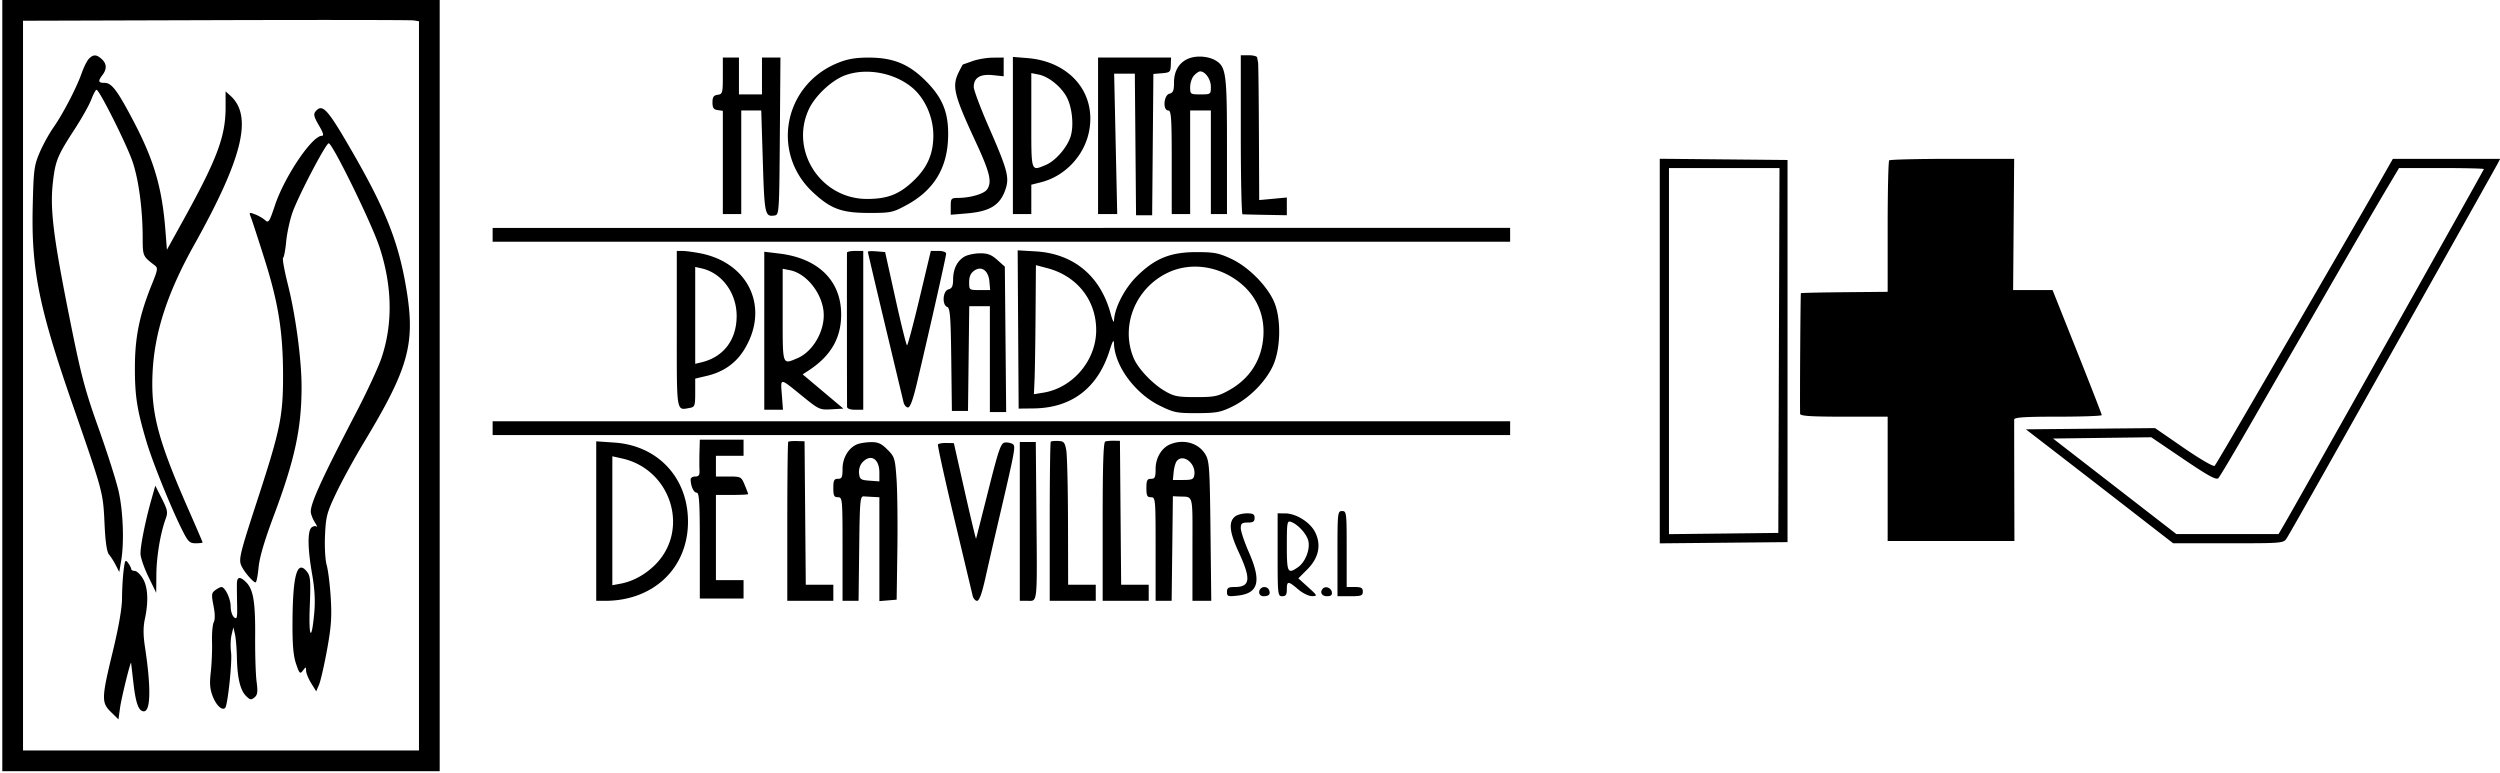 <?xml version="1.0" standalone="no"?>
<!DOCTYPE svg PUBLIC "-//W3C//DTD SVG 1.1//EN" "http://www.w3.org/Graphics/SVG/1.1/DTD/svg11.dtd">
<svg xmlns="http://www.w3.org/2000/svg" width="1086" height="336" viewBox="0 0 1086 336"><path fill-rule="evenodd" d="M1 167.5V335h190V0H1zM93.75 8.756 10 9.011V326h172V9.233l-2.25-.366c-1.238-.202-39.937-.252-86-.111M38.661 25.482c-.815.815-2.236 3.627-3.158 6.25-2.26 6.425-8.107 17.662-12.347 23.73-1.908 2.729-4.614 7.679-6.015 11-2.334 5.534-2.579 7.513-2.939 23.717-.596 26.771 2.74 43.405 16.909 84.321 14.058 40.591 13.622 38.951 14.347 53.999.343 7.134.993 11.362 1.906 12.411.762.874 2.073 2.935 2.914 4.579l1.528 2.988.847-4.988c1.333-7.851.84-21.256-1.102-29.989-.979-4.4-4.894-16.725-8.7-27.388-6.069-17-7.649-23.035-12.834-49-6.914-34.625-8.348-46.443-7.033-57.969 1.064-9.332 1.979-11.555 9.548-23.192 3.019-4.642 6.221-10.355 7.115-12.696C40.54 40.915 41.572 39 41.94 39c1.203 0 13.071 23.682 15.626 31.18 2.685 7.88 4.389 20.642 4.417 33.08.018 7.99.04 8.041 5.175 11.971 1.524 1.166 1.429 1.835-1.179 8.269-5.382 13.277-7.353 22.893-7.378 36-.023 12.592.898 18.495 5.075 32.5 2.66 8.921 10.57 28.48 15.469 38.25 2.544 5.072 3.236 5.75 5.869 5.75 1.642 0 2.986-.161 2.986-.359s-2.749-6.609-6.109-14.25c-13.368-30.396-16.477-42.325-15.597-59.839.871-17.308 6.462-34.421 17.987-55.052 21.169-37.896 25.597-56.061 15.821-64.907L98 39.69v6.945c0 12.617-3.66 22.39-18.301 48.865l-7.189 13-.66-8.5c-1.415-18.247-4.893-30.232-13.609-46.895C51.031 39.322 48.547 36 45.449 36c-2.802 0-2.989-.702-.917-3.441q2.954-3.905-.361-6.904c-2.258-2.044-3.597-2.086-5.51-.173m478.652-.39C512.693 26.444 510 30.36 510 35.728c0 3.618-.377 4.558-2 4.982-2.509.656-2.964 7.29-.5 7.29 1.289 0 1.5 3.167 1.5 22.5V93h8V48h9v45h7V63.401c0-31.213-.398-34.295-4.783-37.033-2.804-1.751-7.428-2.292-10.904-1.276M539 58.5c0 18.975.337 34.538.75 34.586.413.047 4.913.159 10 .25l9.25.164v-7.704l-6 .556-6 .556-.125-29.454c-.069-16.2-.237-29.904-.375-30.454s-.306-1.45-.375-2-1.7-1-3.625-1H539zM314 32.93c0 7.463-.133 7.95-2.25 8.25-1.762.251-2.25.97-2.25 3.32s.488 3.069 2.25 3.32l2.25.319V93h8V48h8.685l.687 22.209c.714 23.086.922 24.038 5.118 23.399 1.962-.299 2.016-1.118 2.273-34.457L339.026 25H331v16h-10V25h-7zm49.802-5.539c-23.34 9.599-28.982 39.007-10.755 56.056 7.802 7.298 12.542 9.053 24.453 9.053 9.493 0 10.321-.174 16.326-3.43 11.55-6.262 17.439-15.609 18-28.57.48-11.073-2.075-17.749-9.716-25.39-7.347-7.347-14.205-10.12-24.949-10.086-5.707.017-9.114.621-13.359 2.367m58.698-.862c-2.2.792-4.08 1.448-4.177 1.456s-.884 1.434-1.75 3.169c-3.146 6.306-2.306 9.813 7.308 30.538 6.187 13.337 7.162 17.5 4.842 20.672-1.374 1.88-7.223 3.574-12.473 3.612-3.068.023-3.25.228-3.25 3.669v3.645l6.925-.58c10.29-.863 14.685-3.666 16.983-10.829 1.58-4.926.617-8.426-7.292-26.508-3.639-8.32-6.616-16.238-6.616-17.595 0-3.984 2.771-5.709 8.25-5.137l4.75.495V25l-4.75.044c-2.613.024-6.55.692-8.75 1.485M440 58.863V93h8V80.237l4.25-1.076c10.27-2.601 18.609-11.35 20.779-21.8 3.472-16.727-8.092-30.633-26.718-32.128L440 24.726zM477 59v34h8.322l-.668-30.5-.668-30.5h8.985l.265 30.75.264 30.75h7l.264-30.69.265-30.691 3.735-.309c3.46-.287 3.743-.55 3.836-3.56l.1-3.25H477zM367.324 32.638c-5.885 2.085-13.183 8.865-15.958 14.824-8.374 17.981 5.115 38.888 25.134 38.958 8.531.029 13.581-1.788 19.328-6.956 6.718-6.039 9.55-12.057 9.618-20.436.066-7.999-3.625-16.38-9.26-21.028-7.752-6.394-19.69-8.612-28.862-5.362m151.331.191c-.91 1.006-1.655 3.256-1.655 5 0 3.092.113 3.171 4.5 3.171 4.436 0 4.5-.047 4.5-3.345 0-3.213-2.418-6.655-4.674-6.655-.559 0-1.761.823-2.671 1.829M448 52.375c0 22.744-.241 22.006 6.298 19.274 4.14-1.73 9.144-7.427 10.721-12.207 1.644-4.98.664-13.601-2.043-17.981-2.738-4.43-7.72-8.26-11.81-9.078L448 31.75zm-310.953-3.932c-.956 1.153-.659 2.362 1.473 6 1.923 3.281 2.28 4.557 1.278 4.557-4.255 0-16.215 17.741-20.37 30.216-2.405 7.221-2.777 7.778-4.283 6.416-.907-.821-2.868-1.956-4.357-2.523-2.542-.966-2.655-.893-1.829 1.181.484 1.215 3.167 9.45 5.963 18.299 6.049 19.15 8.043 31.777 8.038 50.911-.004 17.182-1.279 23.398-10.772 52.541-8.295 25.462-8.689 27.129-7.13 30.15 1.399 2.71 4.994 6.809 5.972 6.809.374 0 .953-2.914 1.286-6.476.405-4.34 2.596-11.788 6.642-22.574 9.11-24.29 12.042-37.91 12.042-55.931 0-11.839-2.576-31.059-5.967-44.519-1.524-6.05-2.448-11.225-2.054-11.5s.992-3.425 1.328-7 1.539-9.2 2.672-12.5c2.362-6.875 14.291-29.757 15.771-30.25 1.462-.487 18.757 34.832 22.158 45.25 5.552 17.009 5.788 33.538.689 48.319-1.389 4.025-6.196 14.375-10.684 23C140.038 207.406 135 218.384 135 222.208c0 1.024.764 3.084 1.697 4.577.934 1.493 1.313 2.381.842 1.974-.47-.408-1.459-.24-2.197.372-1.807 1.5-1.709 9.262.258 20.369 1.085 6.129 1.384 11.375.937 16.445-1.158 13.15-2.517 11.466-1.972-2.445.448-11.463.297-13.263-1.278-15.224-4.231-5.266-6.133 1.541-6.227 22.296-.044 9.519.377 14.355 1.549 17.793 1.465 4.299 1.729 4.56 2.968 2.928 1.3-1.714 1.361-1.71 1.391.089.018 1.035 1.014 3.471 2.215 5.414l2.183 3.532 1.236-2.914c.679-1.603 2.24-8.418 3.468-15.145 1.802-9.867 2.114-14.215 1.613-22.5-.342-5.648-1.135-12.058-1.762-14.245-.644-2.247-.962-7.9-.73-13 .372-8.216.815-9.875 4.939-18.524 2.491-5.225 7.923-15.125 12.07-22 19.261-31.931 22.231-42.582 18.403-66-3.396-20.778-9.051-35.027-24.404-61.5-10.076-17.373-12.195-19.619-15.152-16.057M721 152.5v83.532l27.75-.266 27.75-.266v-166l-27.75-.266-27.75-.266zm99.667-82.833c-.367.366-.667 13.363-.667 28.88v28.215l-18.721.173c-10.296.095-18.832.284-18.968.421-.191.191-.494 46.442-.343 52.394.025.955 4.516 1.25 19.032 1.25h19v54h55.061l-.062-25.75c-.034-14.162-.047-26.312-.03-27 .024-.955 4.514-1.25 19.031-1.25 10.45 0 19-.306 19-.681 0-.374-4.807-12.749-10.682-27.5L891.635 126h-8.567l-8.568.001.228-28.501.227-28.5h-26.811c-14.746 0-27.111.3-27.477.667m213.315 8.952a3345 3345 0 0 1-7.584 13.25c-47.377 81.824-63.668 109.791-64.363 110.491-.475.478-6.41-2.969-13.37-7.766l-12.515-8.625-28.055.265-28.056.266 11.678 9c6.422 4.95 20.818 16.088 31.991 24.75L944.021 236h23.966c23.762 0 23.979-.019 25.403-2.25.79-1.238 8.283-14.4 16.651-29.25 27.013-47.935 73.635-130.934 74.849-133.25l1.18-2.25h-46.605zM725 152.518v79.518l23.75-.268 23.75-.268.256-79.25.256-79.25H725zm312.232-71.268c-5.352 9.008-15.778 26.944-27.463 47.25-4.115 7.15-10.088 17.5-13.275 23-3.186 5.5-11.62 20.125-18.741 32.5s-13.467 23.043-14.101 23.706c-.889.931-4.348-.958-15.152-8.275l-14-9.48-21.336.274-21.336.275 26.794 20.75L945.416 232h44.394l2.481-4.25C998.268 217.513 1079 73.844 1079 73.444c0-.244-8.295-.444-18.433-.444h-18.433zM214 102v3h442v-6H214zm80 40.927c0 37.163-.307 35.336 5.75 34.245 2.045-.368 2.25-.964 2.25-6.552v-6.147l5.198-1.234c6.951-1.652 12.281-5.348 15.868-11.004 11.503-18.139 2.472-38.15-19.06-42.234-2.903-.55-6.343-1.001-7.642-1.001H294zm38 .752V178h8.122l-.489-6.514c-.562-7.51-1.129-7.557 9.103.747 6.992 5.674 7.411 5.862 12.429 5.57l5.194-.303-8.842-7.436-8.841-7.437 2.403-1.563c9.823-6.392 14.351-14.159 14.32-24.564-.043-14.592-9.962-24.321-26.874-26.357l-6.525-.785zm35.937-33.929c-.06.718-.029 64.417.033 67 .018.756 1.413 1.25 3.53 1.25h3.5v-69h-3.5c-1.925 0-3.528.338-3.563.75m9.063-.372c0 .275 3.368 14.589 7.484 31.811 4.116 17.221 7.725 32.323 8.019 33.561s1.162 2.25 1.929 2.25c.948 0 2.205-3.439 3.93-10.75C404.117 141.862 411 111.343 411 110.211c0-.705-1.389-1.211-3.326-1.211h-3.326l-4.884 20.5c-2.687 11.275-5.138 20.5-5.446 20.5-.309 0-2.576-9.113-5.039-20.25L384.5 109.5l-3.75-.31c-2.062-.171-3.75-.086-3.75.188m65.286 33.746.214 34.376 6.5-.076c16.536-.193 27.883-8.853 33.019-25.2 1.31-4.169 1.823-4.987 1.89-3.012.328 9.755 9.134 21.715 19.885 27.007 6.137 3.022 7.417 3.279 16.185 3.253 8.347-.025 10.228-.372 15.259-2.817 7.304-3.55 14.378-10.613 17.681-17.653 3.521-7.506 3.704-21.043.382-28.253-3.264-7.082-11.266-14.997-18.579-18.375-5.414-2.501-7.391-2.871-15.222-2.851-11.238.029-17.971 2.818-25.864 10.711-5.243 5.243-9.542 13.686-9.702 19.054-.036 1.216-.702-.15-1.479-3.037-4.416-16.399-16.122-26.099-32.649-27.056l-7.733-.448zm-23.176-31.728c-3.231 1.79-5.032 5.32-5.075 9.948-.027 2.985-.481 3.96-2.035 4.366-2.461.644-2.875 6.74-.519 7.644 1.235.474 1.525 4.269 1.75 22.857l.269 22.289h7l.269-22.75.269-22.75H430v46h7.081l-.291-31.583-.29-31.583-3.266-2.917c-2.541-2.27-4.205-2.909-7.5-2.882-2.329.02-5.309.632-6.624 1.361m30.735 25.445c-.085 11.912-.281 24.524-.435 28.026l-.28 6.368 4.027-.644c12.813-2.049 22.954-13.942 23.03-27.008.075-13.064-8.224-23.664-21.212-27.09L450 115.181zM302 137v21.038l2.75-.659c9.586-2.299 15.25-9.771 15.25-20.117 0-10.013-6.416-18.717-15.25-20.687l-2.75-.613zm121.204-19.43c-1.546 1.083-2.204 2.571-2.204 4.987 0 3.421.029 3.443 4.56 3.443h4.561l-.311-3.636c-.413-4.838-3.424-7.023-6.606-4.794m84.296.793c-14.242 6.674-20.906 23.155-15.04 37.194 1.9 4.55 8.07 11.081 13.456 14.248 4.061 2.387 5.611 2.695 13.584 2.695 8.099 0 9.534-.296 14.333-2.954 8.857-4.906 14.013-12.753 14.915-22.7 1.071-11.816-4.637-21.898-15.616-27.581-8.191-4.24-17.789-4.578-25.632-.902M340 136.875c0 22.192-.231 21.502 6.298 18.774 7.181-3.001 12.491-12.732 11.397-20.887-1.087-8.104-7.662-16.005-14.449-17.363L340 116.75zM214 186v3h442v-6H214zm89.859 10.25c-.078 2.887-.076 6.488.003 8 .112 2.133-.305 2.75-1.859 2.75-1.102 0-1.997.563-1.989 1.25.031 2.91 1.317 5.75 2.603 5.75 1.137 0 1.383 4.084 1.383 23v23h19v-8h-12v-37h7c3.85 0 7-.17 7-.378s-.681-2.008-1.513-4c-1.479-3.539-1.64-3.622-7-3.622H311v-9h12v-7h-19zm38.558-4.333c-.23.229-.417 15.866-.417 34.75V261h20v-7h-11.972l-.264-31.154-.264-31.155-3.333-.095c-1.834-.053-3.521.092-3.75.321m114.035-.035c-.249.248-.452 15.901-.452 34.785V261h20v-7h-12l-.058-27.25c-.031-14.988-.37-29.011-.752-31.163-.606-3.408-1.056-3.928-3.491-4.035-1.537-.067-2.999.081-3.247.33m23.682-.093c-.816.272-1.134 10.032-1.134 34.794V261h20v-7h-11.972l-.264-31.25-.264-31.25-2.616-.045c-1.439-.024-3.127.126-3.75.334M259 226.357V261h3.833c22.043 0 37.227-15.56 35.956-36.845-1.067-17.85-13.868-30.664-31.866-31.898l-7.923-.543zm113.388-33.377c-3.747 1.514-6.388 5.919-6.388 10.655 0 3.698-.305 4.365-2 4.365-1.667 0-2 .667-2 4s.333 4 2 4c1.941 0 2 .667 2 22.5V261h6.962l.269-22.75c.248-20.953.407-22.74 2.019-22.625.962.069 2.875.181 4.25.25l2.5.125v45.121l3.75-.311 3.75-.31.31-21.5c.171-11.825.009-25.757-.359-30.959-.634-8.969-.839-9.629-3.96-12.75-2.622-2.622-4.074-3.278-7.141-3.228-2.117.035-4.8.448-5.962.917m35.064.097c-.24.389 2.931 14.818 7.046 32.065a35679 35679 0 0 1 8.011 33.608c.291 1.238 1.159 2.25 1.928 2.25.954 0 2.093-3.103 3.579-9.75 1.2-5.363 3.443-15.15 4.986-21.75 8.183-35.006 8.311-35.686 6.872-36.62-.756-.49-2.274-.776-3.374-.636-1.729.221-2.7 3.037-7.16 20.756-2.837 11.275-5.239 20.725-5.337 21s-2.308-8.95-4.911-20.5l-4.735-21-3.234-.065c-1.778-.036-3.43.253-3.671.642M443 226.5V261h3.437c4.338 0 4.138 1.992 3.785-37.75l-.277-31.25H443zm65.388-33.52c-3.747 1.514-6.388 5.919-6.388 10.655 0 3.698-.305 4.365-2 4.365-1.667 0-2 .667-2 4s.333 4 2 4c1.941 0 2 .667 2 22.5V261h6.962l.269-22.723.269-22.723 2.25.112c6.924.344 6.25-2.117 6.25 22.834V261h8.176l-.338-30.25c-.309-27.685-.5-30.518-2.253-33.415-2.962-4.895-9.339-6.722-15.197-4.355M266 226.218v28.005l3.703-.695c5.259-.987 10.66-3.958 14.898-8.195 15.155-15.156 6.999-41.394-14.351-46.17l-4.25-.95zm108.58-25.306c-1.023 1.13-1.597 3.071-1.405 4.75.294 2.563.737 2.868 4.575 3.145l4.25.308v-3.858c0-6.046-3.844-8.297-7.42-4.345m136.635-.662c-.566.688-1.184 2.825-1.372 4.75l-.343 3.5h4.5c3.939 0 4.541-.288 4.827-2.308.695-4.902-4.882-9.256-7.612-5.942M65.697 217.242c-2.531 8.975-4.699 19.772-4.67 23.258.013 1.65 1.555 6.15 3.426 10l3.401 7 .073-8c.072-7.841 1.755-17.887 4.048-24.154 1.017-2.781.818-3.818-1.68-8.759l-2.834-5.604zM581 240.5V259h5.5c4.833 0 5.5-.242 5.5-2 0-1.619-.667-2-3.5-2H585v-16.5c0-15.833-.081-16.5-2-16.5-1.928 0-2 .667-2 18.5m-44.325-16.25c-3.102 2.27-2.692 6.72 1.439 15.641C543.552 251.634 543.148 255 536.3 255c-2.7 0-3.3.387-3.3 2.13 0 1.947.405 2.084 4.711 1.599 9.029-1.018 10.35-6.218 4.789-18.865-1.925-4.379-3.5-9.064-3.5-10.412 0-2.058.482-2.452 3-2.452 2.333 0 3-.444 3-2 0-1.597-.667-2-3.309-2-1.82 0-4.077.563-5.016 1.25M555 241c0 17.333.074 18 2 18 1.556 0 2-.667 2-3 0-3.7.592-3.695 4.962.041 1.926 1.646 4.588 2.941 6 2.918 2.43-.039 2.358-.204-1.71-3.884l-4.248-3.843 3.868-3.869c4.962-4.962 6.17-10.572 3.464-16.096-2.139-4.368-8.258-8.226-13.086-8.251L555 223zm4-3.969c0 11.773.377 12.494 4.883 9.338 3.093-2.166 5.237-7.518 4.496-11.224-.61-3.049-4.501-7.367-7.629-8.467-1.598-.562-1.75.339-1.75 10.353M53.665 248.104c-.356 2.968-.653 8.321-.66 11.896-.007 4.124-1.472 12.532-4.005 23-4.938 20.401-4.99 22.18-.775 26.327l3.225 3.173.695-5c.615-4.428 4.647-20.782 4.808-19.5.034.275.488 4.203 1.008 8.73C58.98 305.583 60.24 309 62.49 309c2.977 0 3.162-10.339.499-27.837-.801-5.258-.816-8.745-.053-12.3 1.646-7.675 1.317-13.936-.925-17.613-1.09-1.787-2.663-3.25-3.496-3.25S57 247.636 57 247.191s-.605-1.635-1.343-2.646c-1.203-1.644-1.412-1.27-1.992 3.559m49.259 5.146c-.042 1.238-.009 5.37.073 9.183.129 6.003-.049 6.769-1.324 5.711-.81-.673-1.473-2.79-1.473-4.706 0-3.367-2.423-8.438-4.032-8.438-.432 0-1.619.61-2.638 1.355-1.656 1.21-1.74 1.925-.787 6.744.679 3.435.723 6.029.122 7.154-.52.97-.86 4.798-.756 8.506.105 3.707-.143 9.668-.55 13.245-.575 5.062-.369 7.429.929 10.673 1.539 3.848 4.048 6.12 5.335 4.833 1.095-1.094 3.108-20.155 2.553-24.168-.317-2.287-.221-5.662.212-7.5l.787-3.342.694 3c.382 1.65.758 6.15.837 10 .182 8.975 1.435 14.285 3.968 16.819 1.734 1.733 2.248 1.825 3.662.651 1.344-1.115 1.513-2.382.923-6.918-.398-3.053-.675-11.848-.617-19.544.112-14.971-.795-20.461-3.895-23.561-2.565-2.565-3.93-2.462-4.023.303m444.743 2.417c-1.327 1.327-.625 3.333 1.166 3.333 2.36 0 3.165-.841 2.491-2.598-.565-1.473-2.525-1.867-3.657-.735m27.034-.035c-1.521 1.521-.583 3.368 1.711 3.368 1.727 0 2.338-.496 2.155-1.75-.267-1.828-2.656-2.828-3.866-1.618"/></svg>
